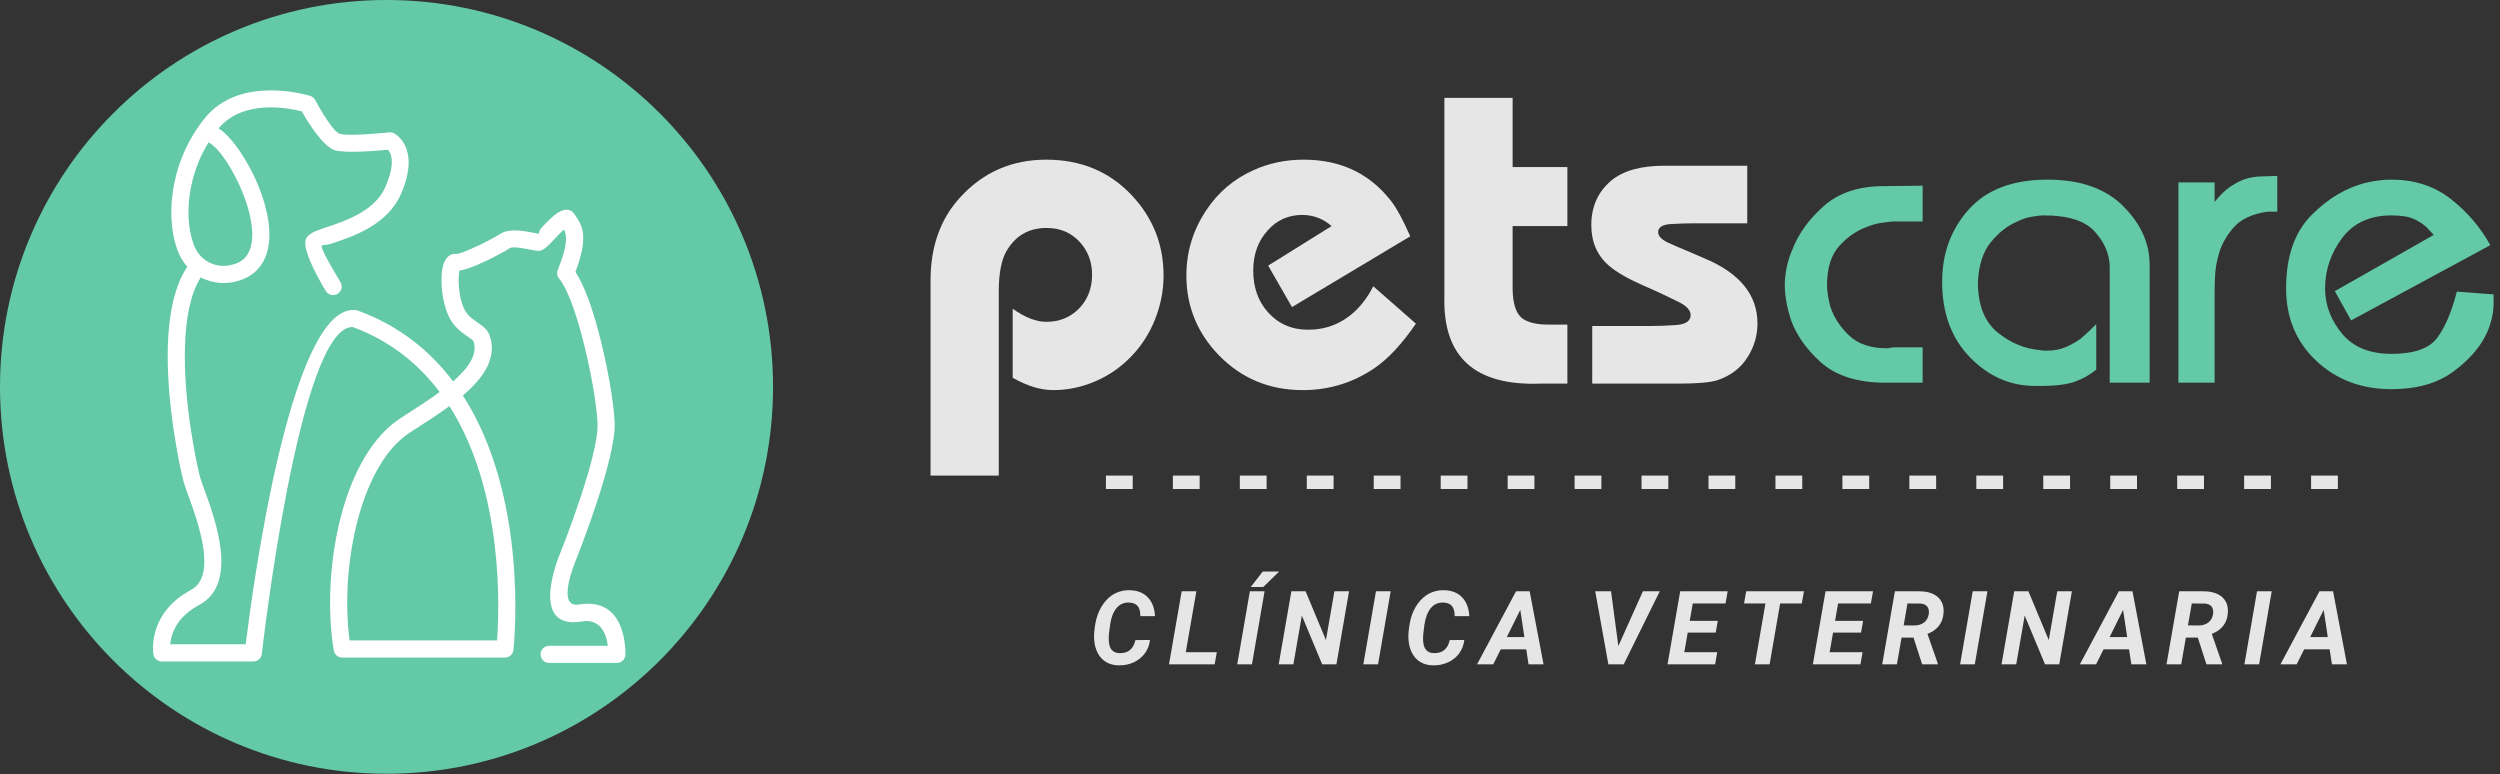 <svg width="281" height="87" viewBox="0 0 281 87" fill="none" xmlns="http://www.w3.org/2000/svg">
<rect x="0" y="0" width="281" height="87" fill="#333333" stroke="none"/>
<path d="M43.445 86.97C67.44 86.97 86.891 67.501 86.891 43.485C86.891 19.469 67.44 0 43.445 0C19.451 0 0 19.469 0 43.485C0 67.501 19.451 86.97 43.445 86.97Z" fill="#64C9A7"/>
<path d="M38.265 31.698C38.544 32.152 38.402 32.747 37.948 33.026C37.494 33.305 36.9 33.164 36.62 32.71C36.612 32.696 33.824 28.183 34.384 26.873C34.664 26.219 35.525 25.933 36.724 25.534C38.768 24.853 42.145 23.73 43.318 21.011C44.529 18.209 43.925 17.162 43.586 16.83C42.453 16.941 38.916 17.245 37.684 16.901C36.276 16.507 34.511 13.557 33.926 12.517C32.508 12.153 27.331 11.106 24.571 14.429C26.019 15.329 27.974 18.145 29.161 21.195C29.783 22.792 30.214 24.479 30.272 26.016C30.337 27.68 29.968 29.184 28.958 30.27C28.24 31.043 27.224 31.576 25.846 31.767C25.194 31.858 24.433 31.823 23.669 31.613C23.299 31.511 22.928 31.369 22.567 31.179C21.371 33.053 20.887 35.88 20.791 38.895C20.589 45.291 22.157 52.409 22.499 53.669C22.571 53.929 22.745 54.405 22.959 54.995C24.231 58.478 26.835 65.619 22.387 67.997C19.782 69.39 19.224 71.335 19.132 72.418H27.617C28.312 66.735 32.572 34.54 39.805 34.84C39.93 34.834 40.058 34.851 40.183 34.897C44.888 36.606 48.363 39.465 50.925 42.867C52.632 41.383 53.728 39.84 53.218 38.343C53.187 38.254 52.912 38.064 52.582 37.837C52.033 37.458 51.387 37.012 50.839 36.246C50.091 35.202 49.709 33.468 49.638 31.996C49.605 31.312 49.638 30.667 49.733 30.16C49.859 29.482 50.132 28.96 50.554 28.703C50.592 28.678 50.632 28.656 50.673 28.637C50.883 28.54 51.109 28.505 51.347 28.536C51.529 28.556 52.189 28.305 52.971 27.968C54.263 27.409 55.727 26.627 56.236 26.287C57.23 25.63 58.963 25.966 60.018 26.172C60.282 26.224 60.447 26.266 60.466 26.265C60.701 26.247 60.502 25.994 60.828 25.645C61.428 25.006 62.149 24.239 62.756 23.879C63.529 23.42 64.203 23.425 64.672 24.216L64.8 24.416L64.798 24.419C65.395 25.328 66.207 26.57 64.678 30.559C65.616 31.962 66.503 34.433 67.231 37.127C68.249 40.898 68.984 45.182 69.088 47.479C69.272 51.547 64.964 62.376 64.689 63.064L64.672 63.111C64.666 63.125 62.457 68.385 65.071 67.95C70.22 67.091 70.309 72.72 70.297 73.496L70.298 73.55C70.298 74.085 69.866 74.517 69.333 74.517H61.73C61.197 74.517 60.764 74.085 60.764 73.55C60.764 73.017 61.197 72.585 61.73 72.585H68.321C68.169 71.382 67.584 69.485 65.388 69.852C59.314 70.865 62.882 62.394 62.892 62.371L62.901 62.346C63.174 61.665 67.331 51.219 67.165 47.562C67.066 45.391 66.356 41.283 65.368 37.626C64.614 34.832 63.717 32.349 62.85 31.326C62.599 31.03 62.558 30.624 62.713 30.294C63.871 27.449 63.701 26.41 63.389 25.802C63.038 26.107 62.608 26.566 62.231 26.967C61.625 27.613 61.12 28.151 60.61 28.19C60.378 28.208 60.065 28.148 59.656 28.067C58.89 27.918 57.631 27.673 57.303 27.891L57.3 27.894C56.736 28.27 55.136 29.128 53.733 29.734C52.925 30.084 52.145 30.356 51.572 30.433C51.607 30.446 51.633 30.466 51.626 30.508C51.558 30.872 51.535 31.363 51.562 31.906C51.616 33.069 51.888 34.397 52.406 35.121C52.768 35.625 53.258 35.964 53.677 36.252C54.294 36.677 54.807 37.032 55.043 37.725C55.904 40.246 54.347 42.472 52.029 44.452C59.369 55.835 57.83 71.886 57.716 72.983C57.696 73.499 57.272 73.912 56.751 73.912H38.468C38.005 73.912 37.596 73.577 37.517 73.105C36.747 68.54 37.033 62.603 38.482 57.448C39.74 52.969 41.889 49.043 45.004 47.015L45.89 46.439C47.052 45.69 48.291 44.891 49.419 44.062C47.072 40.944 43.909 38.335 39.662 36.761C33.61 36.531 29.442 73.388 29.43 73.493C29.374 73.987 28.957 74.35 28.473 74.35L18.194 74.351C17.678 74.351 17.257 73.947 17.229 73.438C17.15 72.755 16.898 68.75 21.481 66.299C24.454 64.709 22.233 58.621 21.15 55.652C20.925 55.037 20.745 54.541 20.644 54.174C20.288 52.866 18.659 45.47 18.867 38.834C18.975 35.437 19.567 32.208 21.049 29.984C20.919 29.835 20.793 29.674 20.674 29.504C20.385 29.093 20.137 28.625 19.944 28.096C19.182 26.015 19.02 23.262 19.619 20.447C20.144 17.973 21.257 15.431 23.062 13.231C26.939 8.511 34.233 10.589 34.821 10.766C35.071 10.831 35.293 10.996 35.425 11.242C35.43 11.252 37.315 14.797 38.197 15.044C39.318 15.357 43.725 14.879 43.737 14.877V14.88C43.914 14.86 44.098 14.891 44.268 14.976C44.277 14.98 47.379 16.46 45.084 21.774C43.567 25.283 39.682 26.577 37.327 27.36C36.611 27.599 36.218 27.487 36.157 27.629C35.993 28.009 38.259 31.687 38.265 31.698ZM50.514 45.646C49.354 46.499 48.109 47.303 46.931 48.063L46.052 48.63C43.37 50.376 41.481 53.902 40.337 57.969C39.049 62.558 38.727 67.789 39.295 71.98H55.87C56.128 68.508 56.645 55.263 50.514 45.646ZM23.44 16.006C22.484 17.549 21.851 19.214 21.504 20.846C20.983 23.305 21.11 25.672 21.754 27.432C21.893 27.81 22.06 28.131 22.251 28.401C22.45 28.686 22.681 28.926 22.931 29.125C23.321 29.436 23.751 29.639 24.174 29.756C24.672 29.893 25.163 29.916 25.583 29.858C26.485 29.733 27.123 29.413 27.548 28.956C28.17 28.286 28.394 27.262 28.349 26.084C28.299 24.779 27.918 23.307 27.366 21.888C26.277 19.093 24.593 16.595 23.488 16.032L23.44 16.006Z" fill="white"/>
<path d="M262.437 32.724L273.549 26.406C273.445 26.301 273.332 26.18 273.211 26.04C273.088 25.9 272.94 25.745 272.767 25.57C272.418 25.223 271.95 24.909 271.358 24.63C270.767 24.352 269.915 24.212 268.802 24.212C266.366 24.212 264.514 25.066 263.245 26.771C261.976 28.477 261.341 30.357 261.341 32.411C261.341 32.446 261.341 32.472 261.341 32.49C261.341 32.507 261.341 32.532 261.341 32.568C261.375 34.379 262.019 36.032 263.27 37.53C264.523 39.026 266.366 39.774 268.802 39.774C271.341 39.774 273.054 39.174 273.94 37.973C274.827 36.772 275.549 35.092 276.106 32.933C276.106 32.898 276.115 32.873 276.132 32.855C276.15 32.837 276.158 32.812 276.158 32.777L280.28 33.09V34.082C280.28 34.605 280.219 35.144 280.098 35.702C279.975 36.258 279.793 36.815 279.549 37.372C278.819 38.974 277.558 40.436 275.766 41.759C273.975 43.082 271.654 43.744 268.802 43.744C265.428 43.744 262.61 42.681 260.349 40.558C258.089 38.434 256.958 35.718 256.958 32.411C256.958 28.825 257.915 26.075 259.828 24.16C261.74 22.245 263.827 21.027 266.088 20.505C266.575 20.4 267.036 20.321 267.471 20.269C267.906 20.217 268.349 20.191 268.802 20.191C271.376 20.191 273.584 20.906 275.428 22.333C277.271 23.76 278.766 25.501 279.914 27.555L264.262 36.015L262.437 32.724Z" fill="#64C9A7"/>
<path d="M244.854 20.505H248.923V22.698C249.027 22.559 249.158 22.402 249.315 22.228C249.471 22.053 249.636 21.88 249.81 21.706C250.298 21.218 250.924 20.783 251.688 20.4C252.454 20.018 253.358 19.826 254.402 19.826L255.966 19.773V23.794H254.871C253.132 24.038 251.845 24.648 251.01 25.622C250.175 26.597 249.619 27.642 249.34 28.756C249.131 29.521 249.01 30.261 248.975 30.975C248.941 31.688 248.923 32.289 248.923 32.776V43.012H244.854V20.505Z" fill="#64C9A7"/>
<path d="M237.132 43.013V30.062C237.132 30.062 237.132 30.052 237.132 30.035C237.132 30.018 237.132 29.991 237.132 29.957C237.098 28.529 236.532 27.215 235.436 26.015C234.34 24.813 232.453 24.212 229.775 24.212C229.357 24.212 228.871 24.264 228.314 24.369C227.758 24.473 227.201 24.665 226.645 24.943C225.602 25.396 224.645 26.153 223.775 27.215C222.906 28.277 222.418 29.765 222.314 31.68C222.314 34.256 223.045 36.145 224.506 37.346C225.967 38.547 227.584 39.218 229.357 39.356C229.462 39.392 229.584 39.409 229.723 39.409C229.862 39.409 230.002 39.409 230.14 39.409C230.871 39.409 231.532 39.287 232.123 39.043C232.714 38.8 233.305 38.468 233.897 38.051C234.175 37.808 234.453 37.555 234.732 37.294C235.01 37.033 235.305 36.746 235.618 36.433V41.55C234.889 42.142 234.079 42.595 233.192 42.908C232.305 43.221 231.044 43.378 229.41 43.378H228.731C225.949 43.378 223.514 42.307 221.427 40.167C219.341 38.025 218.297 35.196 218.297 31.68C218.297 28.477 219.297 25.762 221.297 23.533C223.297 21.305 226.245 20.191 230.14 20.191C233.827 20.191 236.662 21.184 238.645 23.167C240.628 25.152 241.619 27.346 241.619 29.748V43.013H237.132Z" fill="#64C9A7"/>
<path d="M200.609 31.993C200.609 31.437 200.68 30.802 200.818 30.087C200.958 29.374 201.183 28.669 201.496 27.973C202.192 26.197 203.375 24.578 205.045 23.116C206.714 21.654 208.94 20.923 211.723 20.923L216.105 20.87V24.891H212.819C212.402 24.926 211.949 24.978 211.462 25.048C210.976 25.118 210.471 25.256 209.949 25.465C208.801 25.848 207.749 26.554 206.792 27.58C205.836 28.608 205.358 30.096 205.358 32.045C205.358 32.429 205.392 32.82 205.462 33.221C205.532 33.621 205.619 34.03 205.723 34.448C206.106 35.631 206.801 36.711 207.809 37.685C208.819 38.66 210.245 39.147 212.088 39.147C212.122 39.147 212.175 39.147 212.245 39.147C212.314 39.147 212.366 39.13 212.402 39.095C212.436 39.095 212.454 39.095 212.454 39.095C212.523 39.095 212.592 39.087 212.662 39.07C212.732 39.051 212.784 39.043 212.819 39.043H216.105V43.013H211.358C208.471 42.908 206.235 42.142 204.653 40.714C203.07 39.287 201.966 37.737 201.34 36.067C201.097 35.336 200.914 34.63 200.793 33.951C200.671 33.273 200.609 32.638 200.609 32.045V31.993Z" fill="#64C9A7"/>
<path d="M178.967 43.117V36.642H185.549C186.427 36.642 187.366 36.606 188.357 36.537C189.47 36.458 190.027 36.084 190.027 35.414C190.027 34.874 189.575 34.379 188.679 33.943C187.654 33.43 186.792 33.021 186.123 32.716L184.802 32.133C183.009 31.349 181.688 30.593 180.844 29.861C179.523 28.721 178.863 27.206 178.863 25.3C178.863 23.229 179.61 21.566 181.097 20.304C182.445 19.182 184.445 18.625 187.105 18.625H196.392V25.1H190.47C189.689 25.1 188.819 25.127 187.862 25.179C186.871 25.231 186.374 25.536 186.374 26.092C186.374 26.519 186.74 26.911 187.47 27.267C188.019 27.52 188.923 27.912 190.201 28.443L191.549 29.026C195.54 30.687 197.54 33.134 197.54 36.362C197.54 37.668 197.192 38.895 196.497 40.035C195.714 41.341 194.541 42.246 192.958 42.76C192.184 42.994 190.766 43.117 188.714 43.117H178.967Z" fill="#E6E6E6"/>
<path d="M170.018 25.413V32.472C170.036 34.065 170.375 35.152 171.036 35.736C171.688 36.249 172.732 36.502 174.184 36.485H176.175V43.117H173.21C165.784 43.404 162.167 40.148 162.349 33.343V11H170.018V18.781H176.175V25.413H170.018Z" fill="#E6E6E6"/>
<path d="M154.357 32.177L159.15 36.38C157.566 38.678 156.027 40.332 154.532 41.35C152.106 43.013 149.401 43.848 146.428 43.848C142.688 43.848 139.541 42.543 136.992 39.922C134.567 37.407 133.349 34.421 133.349 30.975C133.349 28.286 134.105 25.823 135.619 23.577C136.932 21.61 138.671 20.131 140.844 19.147C142.593 18.346 144.489 17.946 146.531 17.946C150.731 17.946 154.036 19.539 156.453 22.715C157.045 23.508 157.732 24.796 158.514 26.562L145.219 34.517L142.541 29.853L149.671 25.413C148.723 24.578 147.618 24.16 146.366 24.16C144.802 24.16 143.506 24.743 142.47 25.919C141.401 27.11 140.863 28.608 140.863 30.409C140.863 32.289 141.41 33.856 142.514 35.092C143.688 36.406 145.192 37.06 147.027 37.06C149.044 37.06 150.793 36.38 152.271 35.014C153.088 34.248 153.783 33.299 154.357 32.177Z" fill="#E6E6E6"/>
<path d="M104.593 53.456V31.533C104.593 27.729 105.697 24.613 107.906 22.202C110.488 19.364 113.722 17.946 117.601 17.946C121.488 17.946 124.697 19.278 127.21 21.949C129.592 24.483 130.784 27.485 130.784 30.975C130.784 32.655 130.462 34.3 129.828 35.892C129.193 37.494 128.297 38.886 127.141 40.071C126.001 41.262 124.661 42.194 123.123 42.856C121.584 43.517 120.01 43.848 118.392 43.848C116.966 43.848 115.444 43.387 113.827 42.455V34.701C115.2 35.683 116.461 36.172 117.601 36.172C119.062 36.172 120.279 35.683 121.244 34.718C122.244 33.708 122.749 32.438 122.749 30.879C122.749 29.54 122.348 28.382 121.549 27.407C120.557 26.214 119.254 25.622 117.636 25.622C115.653 25.622 114.167 26.475 113.158 28.173C112.557 29.174 112.262 30.706 112.262 32.76V53.456H104.593Z" fill="#E6E6E6"/>
<path d="M129.258 71.934C129.194 72.501 129 73.004 128.677 73.444C128.353 73.881 127.934 74.217 127.415 74.453C126.897 74.687 126.337 74.799 125.735 74.787C125.194 74.776 124.722 74.651 124.32 74.412C123.919 74.174 123.601 73.826 123.37 73.374C123.138 72.919 123.008 72.398 122.977 71.806C122.953 71.345 123 70.768 123.121 70.079C123.245 69.389 123.462 68.778 123.775 68.244C124.09 67.708 124.462 67.286 124.895 66.972C125.503 66.537 126.199 66.324 126.979 66.34C127.83 66.356 128.503 66.617 129.002 67.13C129.5 67.64 129.774 68.349 129.821 69.257L128.177 69.251C128.177 68.731 128.073 68.35 127.865 68.11C127.659 67.869 127.337 67.742 126.903 67.727C126.338 67.708 125.875 67.909 125.512 68.332C125.149 68.754 124.905 69.368 124.783 70.177C124.661 70.964 124.609 71.553 124.625 71.945C124.643 72.441 124.754 72.808 124.957 73.043C125.159 73.277 125.444 73.401 125.808 73.412C126.312 73.431 126.715 73.312 127.018 73.054C127.32 72.796 127.52 72.427 127.619 71.945L129.258 71.934Z" fill="#E6E6E6"/>
<path d="M133.282 73.309H136.768L136.529 74.672H131.395L132.821 66.456H134.472L133.282 73.309Z" fill="#E6E6E6"/>
<path d="M140.719 74.672H139.066L140.486 66.456H142.14L140.719 74.672ZM141.935 64.238H143.778L141.986 65.982H140.583L141.935 64.238Z" fill="#E6E6E6"/>
<path d="M150.213 74.672H148.612L146.328 69.192L145.376 74.672H143.725L145.151 66.456H146.746L149.036 71.947L149.988 66.456H151.633L150.213 74.672Z" fill="#E6E6E6"/>
<path d="M154.892 74.672H153.239L154.659 66.456H156.312L154.892 74.672Z" fill="#E6E6E6"/>
<path d="M164.587 71.934C164.524 72.501 164.33 73.004 164.007 73.444C163.683 73.881 163.265 74.217 162.744 74.453C162.227 74.687 161.668 74.799 161.064 74.787C160.524 74.776 160.052 74.651 159.651 74.412C159.248 74.174 158.931 73.826 158.7 73.374C158.469 72.919 158.338 72.398 158.307 71.806C158.283 71.345 158.33 70.768 158.452 70.079C158.575 69.389 158.793 68.778 159.106 68.244C159.42 67.708 159.793 67.286 160.226 66.972C160.834 66.537 161.528 66.324 162.31 66.34C163.16 66.356 163.834 66.617 164.333 67.13C164.83 67.64 165.103 68.349 165.152 69.257L163.506 69.251C163.506 68.731 163.403 68.35 163.194 68.11C162.989 67.869 162.667 67.742 162.233 67.727C161.669 67.708 161.205 67.909 160.841 68.332C160.479 68.754 160.236 69.368 160.112 70.177C159.99 70.964 159.939 71.553 159.954 71.945C159.973 72.441 160.084 72.808 160.288 73.043C160.489 73.277 160.774 73.401 161.137 73.412C161.642 73.431 162.044 73.312 162.348 73.054C162.651 72.796 162.851 72.427 162.949 71.945L164.587 71.934Z" fill="#E6E6E6"/>
<path d="M171.549 72.984H168.685L167.841 74.672H166.019L170.406 66.456H171.934L173.495 74.672H171.809L171.549 72.984ZM169.364 71.609H171.342L170.88 68.55L169.364 71.609Z" fill="#E6E6E6"/>
<path d="M181.902 72.618L184.664 66.456H186.559L182.506 74.672H180.781L179.303 66.456H181.08L181.902 72.618Z" fill="#E6E6E6"/>
<path d="M192.845 71.102H189.7L189.316 73.309H193.015L192.778 74.672H187.429L188.855 66.456H194.192L193.949 67.831H190.269L189.924 69.784H193.082L192.845 71.102Z" fill="#E6E6E6"/>
<path d="M202.523 67.831H200.087L198.904 74.672H197.253L198.437 67.831H196.029L196.272 66.456H202.766L202.523 67.831Z" fill="#E6E6E6"/>
<path d="M209.181 71.102H206.035L205.652 73.309H209.351L209.114 74.672H203.765L205.191 66.456H210.528L210.285 67.831H206.604L206.26 69.784H209.417L209.181 71.102Z" fill="#E6E6E6"/>
<path d="M215.079 71.668H213.735L213.212 74.672H211.561L212.986 66.456L215.704 66.462C216.614 66.462 217.313 66.675 217.803 67.105C218.293 67.534 218.511 68.132 218.455 68.895C218.376 70.024 217.774 70.809 216.65 71.25L217.807 74.582V74.672H216.048L215.079 71.668ZM213.972 70.293L215.201 70.304C215.638 70.296 215.999 70.178 216.281 69.951C216.565 69.724 216.735 69.416 216.791 69.025C216.844 68.661 216.785 68.376 216.616 68.168C216.449 67.962 216.179 67.852 215.812 67.837L214.401 67.831L213.972 70.293Z" fill="#E6E6E6"/>
<path d="M221.967 74.672H220.314L221.734 66.456H223.387L221.967 74.672Z" fill="#E6E6E6"/>
<path d="M231.461 74.672H229.86L227.575 69.192L226.622 74.672H224.972L226.398 66.456H227.992L230.282 71.947L231.235 66.456H232.88L231.461 74.672Z" fill="#E6E6E6"/>
<path d="M239.305 72.984H236.441L235.596 74.672H233.775L238.162 66.456H239.69L241.25 74.672H239.565L239.305 72.984ZM237.119 71.609H239.096L238.635 68.55L237.119 71.609Z" fill="#E6E6E6"/>
<path d="M247.034 71.668H245.691L245.168 74.672H243.516L244.942 66.456L247.659 66.462C248.569 66.462 249.268 66.675 249.759 67.105C250.249 67.534 250.466 68.132 250.41 68.895C250.331 70.024 249.73 70.809 248.606 71.25L249.762 74.582V74.672H248.004L247.034 71.668ZM245.927 70.293L247.157 70.304C247.594 70.296 247.954 70.178 248.237 69.951C248.521 69.724 248.691 69.416 248.747 69.025C248.8 68.661 248.74 68.376 248.572 68.168C248.404 67.962 248.135 67.852 247.767 67.837L246.357 67.831L245.927 70.293Z" fill="#E6E6E6"/>
<path d="M253.922 74.672H252.27L253.689 66.456H255.342L253.922 74.672Z" fill="#E6E6E6"/>
<path d="M261.851 72.984H258.988L258.143 74.672H256.322L260.709 66.456H262.236L263.797 74.672H262.111L261.851 72.984ZM259.665 71.609H261.643L261.182 68.55L259.665 71.609Z" fill="#E6E6E6"/>
<path d="M127.317 53.456V54.964H124.306V53.456H127.317ZM262.776 53.456V54.964H259.767V53.456H262.776ZM255.251 53.456V54.964H252.24V53.456H255.251ZM247.726 53.456V54.964H244.715V53.456H247.726ZM240.199 53.456V54.964H237.19V53.456H240.199ZM232.674 53.456V54.964H229.664V53.456H232.674ZM225.149 53.456V54.964H222.139V53.456H225.149ZM217.623 53.456V54.964H214.613V53.456H217.623ZM210.098 53.456V54.964H207.087V53.456H210.098ZM202.572 53.456V54.964H199.562V53.456H202.572ZM195.046 53.456V54.964H192.037V53.456H195.046ZM187.521 53.456V54.964H184.51V53.456H187.521ZM179.996 53.456V54.964H176.985V53.456H179.996ZM172.469 53.456V54.964H169.46V53.456H172.469ZM164.944 53.456V54.964H161.934V53.456H164.944ZM157.419 53.456V54.964H154.408V53.456H157.419ZM149.894 53.456V54.964H146.883V53.456H149.894ZM142.367 53.456V54.964H139.357V53.456H142.367ZM134.842 53.456V54.964H131.832V53.456H134.842Z" fill="#E6E6E6"/>
</svg>
